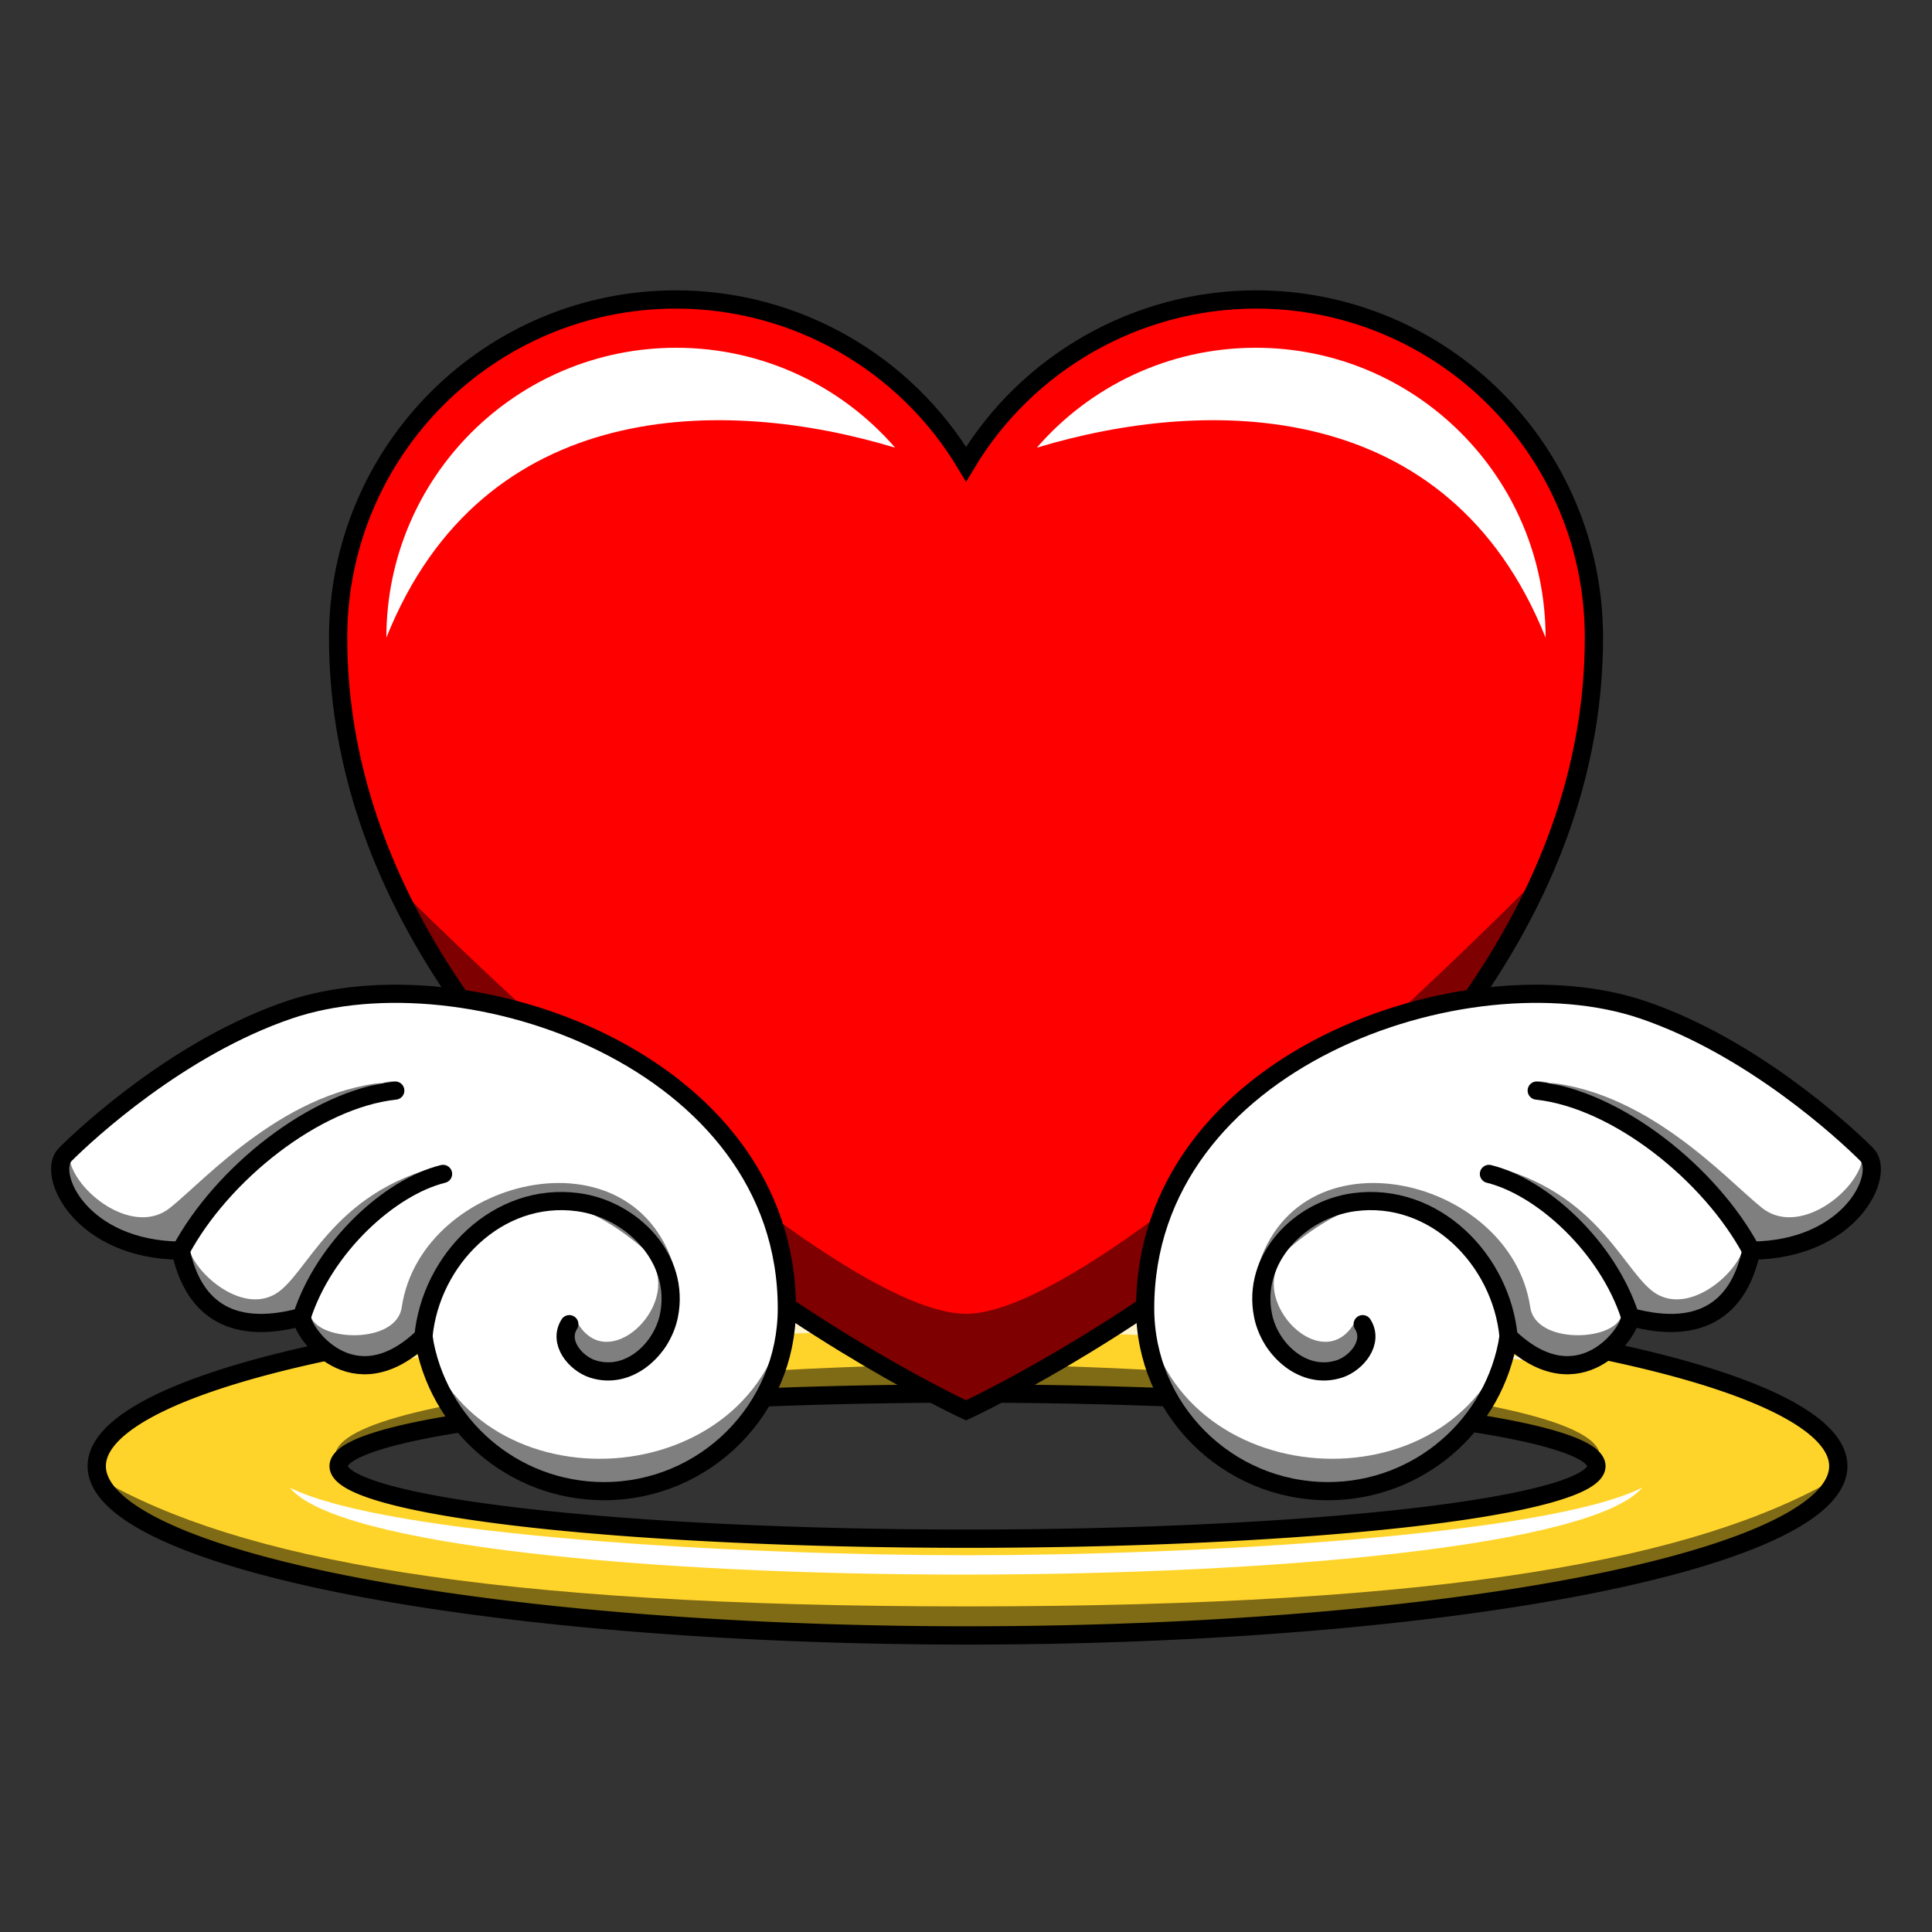 <?xml version="1.0" encoding="UTF-8" standalone="no"?>
<!-- Created with Inkscape (http://www.inkscape.org/) -->

<svg
   xmlns:dc="http://purl.org/dc/elements/1.1/"
   xmlns:cc="http://creativecommons.org/ns#"
   xmlns:rdf="http://www.w3.org/1999/02/22-rdf-syntax-ns#"
   xmlns:svg="http://www.w3.org/2000/svg"
   xmlns="http://www.w3.org/2000/svg"
   xmlns:sodipodi="http://sodipodi.sourceforge.net/DTD/sodipodi-0.dtd"
   xmlns:inkscape="http://www.inkscape.org/namespaces/inkscape"
   width="200"
   height="200"
   viewBox="0 0 52.917 52.917"
   version="1.1"
   id="svg8"
   inkscape:version="0.92.3 (2405546, 2018-03-11)"
   sodipodi:docname="icon.svg"
   inkscape:export-filename="/home/chris/godot/magical_girl/icon.png"
   inkscape:export-xdpi="96"
   inkscape:export-ydpi="96">
  <rect x="0" y="0" width="52.917" height="52.917" fill="#333333" stroke="none"/>
  <defs
     id="defs2">
    <filter
       style="color-interpolation-filters:sRGB"
       inkscape:label="Blur"
       id="filter1047">
      <feGaussianBlur
         stdDeviation="0.75 0.75"
         result="blur"
         id="feGaussianBlur1045" />
    </filter>
    <filter
       style="color-interpolation-filters:sRGB"
       inkscape:label="Blur"
       id="filter1051">
      <feGaussianBlur
         stdDeviation="0.75 0.75"
         result="blur"
         id="feGaussianBlur1049" />
    </filter>
    <filter
       style="color-interpolation-filters:sRGB"
       inkscape:label="Blur"
       id="filter1055">
      <feGaussianBlur
         stdDeviation="0.75 0.75"
         result="blur"
         id="feGaussianBlur1053" />
    </filter>
  </defs>
  <sodipodi:namedview
     id="base"
     pagecolor="#ffffff"
     bordercolor="#666666"
     borderopacity="1.0"
     inkscape:pageopacity="0.0"
     inkscape:pageshadow="2"
     inkscape:zoom="2.8775"
     inkscape:cx="69.950289"
     inkscape:cy="124.42493"
     inkscape:document-units="mm"
     inkscape:current-layer="layer1"
     showgrid="true"
     units="px"
     inkscape:snap-bbox="true"
     inkscape:object-paths="true"
     inkscape:snap-intersection-paths="true"
     inkscape:snap-smooth-nodes="true"
     inkscape:snap-midpoints="true"
     inkscape:window-width="1920"
     inkscape:window-height="1031"
     inkscape:window-x="728"
     inkscape:window-y="1080"
     inkscape:window-maximized="1"
     inkscape:measure-start="0,0"
     inkscape:measure-end="0,0"
     scale-x="2.2">
    <inkscape:grid
       type="xygrid"
       id="grid815" />
  </sodipodi:namedview>
  <g
     inkscape:label="Layer 1"
     inkscape:groupmode="layer"
     id="layer1"
     transform="translate(0,-244.083)">
    <g
       id="g1710"
       transform="translate(0,-5.556)">
      <path
         id="path1675"
         d="M 100,155 A 90,17.5 0 0 0 10,172.5 90,17.5 0 0 0 100,190 90,17.5 0 0 0 190,172.5 90,17.5 0 0 0 100,155 Z m 0,10 a 65,7.5 0 0 1 65,7.5 65,7.5 0 0 1 -65,7.5 65,7.5 0 0 1 -65,-7.5 65,7.5 0 0 1 65,-7.5 z"
         style="opacity:1;fill:#ffd42a;fill-opacity:1;stroke:#000000;stroke-width:1.89;stroke-linecap:round;stroke-linejoin:miter;stroke-miterlimit:4;stroke-dasharray:none;stroke-opacity:1"
         inkscape:connector-curvature="0"
         transform="matrix(0.265,0,0,0.265,0,244.083)" />
      <path
         sodipodi:nodetypes="zcscz"
         inkscape:connector-curvature="0"
         id="ellipse1686"
         transform="matrix(0.265,0,0,0.265,0,244.083)"
         d="m 100,162 c -20,0 -70,3 -65,10.5 -1.28e-4,-4.142 29.101,-7.5 65,-7.5 35.899,0 65,3.358 65,7.5 C 170,165 120,162 100,162 Z"
         style="opacity:0.5;fill:#000000;fill-opacity:1;stroke:none;stroke-width:1.89;stroke-linecap:round;stroke-linejoin:miter;stroke-miterlimit:4;stroke-dasharray:none;stroke-opacity:1" />
      <path
         sodipodi:nodetypes="czccc"
         inkscape:connector-curvature="0"
         id="path1695"
         transform="matrix(0.265,0,0,0.265,0,244.083)"
         d="M 189.764,173.758 C 175.384,182.06 150,186.996 100,187 50,187.004 24.568,182.046 10.342,173.832 13.92,182.948 52.983,189.992 100,190 c 47.194,-3.6e-4 86.372,-7.089 89.764,-16.242 z"
         style="opacity:0.5;fill:#000000;fill-opacity:1;stroke:none;stroke-width:1.89;stroke-linecap:round;stroke-linejoin:miter;stroke-miterlimit:4;stroke-dasharray:none;stroke-opacity:1" />
      <path
         sodipodi:nodetypes="cscc"
         inkscape:connector-curvature="0"
         id="rect1700"
         d="m 7.938,290.385 c 2.646,1.323 12.306,1.849 18.521,1.852 6.132,0.003 15.875,-0.529 18.521,-1.852 -2.71,3.172 -34.459,3.178 -37.042,0 z"
         style="opacity:1;fill:#ffffff;fill-opacity:1;stroke:none;stroke-width:0.5;stroke-linecap:round;stroke-linejoin:miter;stroke-miterlimit:4;stroke-dasharray:none;stroke-opacity:1" />
      <path
         style="opacity:0.75;fill:#ffffff;fill-opacity:1;stroke:none;stroke-width:0.436;stroke-linecap:round;stroke-linejoin:miter;stroke-miterlimit:4;stroke-dasharray:none;stroke-opacity:1"
         d="m 10.583,286.946 c 2.91,-0.529 10.548,-0.85 15.875,-0.853 5.256,-0.003 13.229,0.588 15.875,0.853 -7.926,-1.76 -23.536,-1.768 -31.75,0 z"
         id="path1703"
         inkscape:connector-curvature="0"
         sodipodi:nodetypes="cscc" />
    </g>
    <path
       style="opacity:1;fill:#ff0000;fill-opacity:1;stroke:#000000;stroke-width:0.5;stroke-linecap:round;stroke-linejoin:miter;stroke-miterlimit:4;stroke-dasharray:none;stroke-opacity:1"
       d="m 18.521,252.285 c -5.114,0 -9.26,4.146 -9.26,9.26 0,13.229 17.198,21.167 17.198,21.167 0,0 17.198,-7.938 17.198,-21.167 0,-5.114 -4.146,-9.26 -9.26,-9.26 -3.255,0.005 -6.268,1.717 -7.937,4.511 -1.669,-2.794 -4.683,-4.507 -7.938,-4.511 z"
       id="path825"
       inkscape:connector-curvature="0"
       sodipodi:nodetypes="cscsccc" />
    <path
       sodipodi:nodetypes="cscsczc"
       inkscape:connector-curvature="0"
       id="path1611"
       d="m 10.783,268.272 c 0.439,0.954 0.956,1.866 1.532,2.735 4.942,7.458 14.144,11.706 14.144,11.706 0,0 9.22,-4.255 14.158,-11.728 0.628,-0.95 1.186,-1.951 1.647,-3.002 0,0 -11.837,12.084 -15.805,12.084 -3.968,0 -15.676,-11.795 -15.676,-11.795 z"
       style="opacity:0.5;fill:#000000;fill-opacity:1;stroke:none;stroke-width:0.5;stroke-linecap:round;stroke-linejoin:miter;stroke-miterlimit:4;stroke-dasharray:none;stroke-opacity:1" />
    <g
       id="g1649"
       transform="translate(0,2.91)">
      <g
         transform="matrix(1.992,0,0,1.992,15.49,-258.223)"
         id="g1599">
        <g
           id="g1625">
          <path
             sodipodi:nodetypes="sscccsss"
             inkscape:connector-curvature="0"
             id="path1592"
             d="m 3.043,268.69 c 0,1.388 -1.125,2.514 -2.514,2.514 -1.255,0 -2.296,-0.92 -2.483,-2.123 -0.973,0.936 -1.682,-0.076 -1.672,-0.273 -1.035,0.282 -1.511,-0.181 -1.665,-0.911 -1.38,-0.011 -1.852,-1.058 -1.587,-1.323 0.303,-0.303 1.574,-1.478 3.077,-1.988 2.43,-0.825 6.844,0.687 6.844,4.105 z"
             style="opacity:1;fill:#ffffff;fill-opacity:1;stroke:#000000;stroke-width:0.25;stroke-linecap:round;stroke-linejoin:miter;stroke-miterlimit:4;stroke-dasharray:none;stroke-opacity:1" />
          <path
             sodipodi:nodetypes="ccccc"
             inkscape:connector-curvature="0"
             id="path933-3"
             d="m 0.052,268.908 c -0.159,0.25 0.085,0.538 0.319,0.615 0.496,0.162 0.958,-0.269 1.051,-0.733 0.159,-0.783 -0.508,-1.458 -1.248,-1.559 -1.107,-0.151 -2.029,0.792 -2.128,1.849"
             style="display:inline;fill:none;fill-rule:evenodd;stroke:#000000;stroke-width:0.25;stroke-linecap:round;stroke-miterlimit:4;stroke-dasharray:none" />
          <path
             sodipodi:nodetypes="cc"
             inkscape:connector-curvature="0"
             id="path935-6"
             d="m -1.684,266.842 c -0.731,0.18 -1.633,1.003 -1.942,1.964"
             style="display:inline;fill:none;fill-rule:evenodd;stroke:#000000;stroke-width:0.25;stroke-linecap:round;stroke-miterlimit:4;stroke-dasharray:none" />
          <path
             sodipodi:nodetypes="cc"
             inkscape:connector-curvature="0"
             id="path937-7"
             d="m -2.341,265.696 c -1.106,0.119 -2.388,1.15 -2.95,2.2"
             style="display:inline;fill:none;fill-rule:evenodd;stroke:#000000;stroke-width:0.25;stroke-linecap:round;stroke-miterlimit:4;stroke-dasharray:none" />
        </g>
        <path
           sodipodi:nodetypes="ccc"
           inkscape:connector-curvature="0"
           id="rect1627"
           d="m -1.954,269.08 c 0.746,2.414 4.611,2.173 4.997,-0.39 0.237,3.352 -4.886,3.006 -4.997,0.39 z"
           style="opacity:0.5;fill:#000000;fill-opacity:1;stroke:none;stroke-width:0.251;stroke-linecap:round;stroke-linejoin:miter;stroke-miterlimit:4;stroke-dasharray:none;stroke-opacity:1" />
        <path
           style="opacity:0.5;fill:#000000;fill-opacity:1;stroke:none;stroke-width:0.251;stroke-linecap:round;stroke-linejoin:miter;stroke-miterlimit:4;stroke-dasharray:none;stroke-opacity:1"
           d="m 0.176,268.908 c 0.417,0.673 1.331,-0.204 1.044,-0.798 1.064,1.799 -1.587,1.664 -1.044,0.798 z"
           id="path1630"
           inkscape:connector-curvature="0"
           sodipodi:nodetypes="ccc" />
        <path
           sodipodi:nodetypes="ccscc"
           inkscape:connector-curvature="0"
           id="path1632"
           d="m -3.626,268.807 c -0.368,0.537 -1.998,-0.419 -1.541,-0.902 0.12,0.342 0.715,0.844 1.165,0.595 0.452,-0.249 0.771,-1.411 2.321,-1.778 -0.402,0.178 -2.013,1.694 -1.946,2.086 z"
           style="opacity:0.5;fill:#000000;fill-opacity:1;stroke:none;stroke-width:0.251;stroke-linecap:round;stroke-linejoin:miter;stroke-miterlimit:4;stroke-dasharray:none;stroke-opacity:1" />
        <path
           style="opacity:0.5;fill:#000000;fill-opacity:1;stroke:none;stroke-width:0.251;stroke-linecap:round;stroke-linejoin:miter;stroke-miterlimit:4;stroke-dasharray:none;stroke-opacity:1"
           d="m -5.292,267.896 c -0.449,0.106 -1.975,-0.732 -1.518,-1.214 0.118,0.444 0.882,1.015 1.37,0.628 0.485,-0.384 1.617,-1.672 3.094,-1.735 -0.577,-0.099 -3.095,1.8 -2.947,2.321 z"
           id="path1634"
           inkscape:connector-curvature="0"
           sodipodi:nodetypes="ccscc" />
        <path
           style="opacity:0.5;fill:#000000;fill-opacity:1;stroke:none;stroke-width:0.251;stroke-linecap:round;stroke-linejoin:miter;stroke-miterlimit:4;stroke-dasharray:none;stroke-opacity:1"
           d="m -1.954,269.08 c -0.368,0.537 -2.005,0.208 -1.547,-0.275 0.12,0.342 1.175,0.379 1.249,-0.13 0.268,-1.832 3.358,-2.547 3.801,-0.33 -0.313,-0.376 -1.269,-1.275 -2.011,-1.081 -0.879,0.23 -1.619,1.283 -1.492,1.816 z"
           id="path1636"
           inkscape:connector-curvature="0"
           sodipodi:nodetypes="ccscscc" />
      </g>
    </g>
    <path
       style="opacity:1;fill:#ffffff;fill-opacity:1;stroke:none;stroke-width:0.5;stroke-linecap:round;stroke-linejoin:miter;stroke-miterlimit:4;stroke-dasharray:none;stroke-opacity:1"
       d="m 10.583,261.546 c 0,-4.384 3.554,-7.938 7.938,-7.938 2.395,0 4.542,1.06 5.997,2.737 -4.674,-1.414 -11.289,-1.414 -13.934,5.2 z"
       id="path1616"
       inkscape:connector-curvature="0"
       sodipodi:nodetypes="cscc" />
    <path
       sodipodi:nodetypes="cscc"
       inkscape:connector-curvature="0"
       id="path1619"
       d="m 42.333,261.546 c 0,-4.384 -3.554,-7.938 -7.938,-7.938 -2.395,0 -4.542,1.06 -5.997,2.737 4.674,-1.414 11.289,-1.414 13.934,5.2 z"
       style="opacity:1;fill:#ffffff;fill-opacity:1;stroke:none;stroke-width:0.5;stroke-linecap:round;stroke-linejoin:miter;stroke-miterlimit:4;stroke-dasharray:none;stroke-opacity:1" />
    <g
       id="g1673"
       transform="matrix(-1,0,0,1,52.917,2.91)">
      <g
         id="g1671"
         transform="matrix(1.992,0,0,1.992,15.49,-258.223)">
        <g
           id="g1659">
          <path
             style="opacity:1;fill:#ffffff;fill-opacity:1;stroke:#000000;stroke-width:0.25;stroke-linecap:round;stroke-linejoin:miter;stroke-miterlimit:4;stroke-dasharray:none;stroke-opacity:1"
             d="m 3.043,268.69 c 0,1.388 -1.125,2.514 -2.514,2.514 -1.255,0 -2.296,-0.92 -2.483,-2.123 -0.973,0.936 -1.682,-0.076 -1.672,-0.273 -1.035,0.282 -1.511,-0.181 -1.665,-0.911 -1.38,-0.011 -1.852,-1.058 -1.587,-1.323 0.303,-0.303 1.574,-1.478 3.077,-1.988 2.43,-0.825 6.844,0.687 6.844,4.105 z"
             id="path1651"
             inkscape:connector-curvature="0"
             sodipodi:nodetypes="sscccsss" />
          <path
             style="display:inline;fill:none;fill-rule:evenodd;stroke:#000000;stroke-width:0.25;stroke-linecap:round;stroke-miterlimit:4;stroke-dasharray:none"
             d="m 0.052,268.908 c -0.159,0.25 0.085,0.538 0.319,0.615 0.496,0.162 0.958,-0.269 1.051,-0.733 0.159,-0.783 -0.508,-1.458 -1.248,-1.559 -1.107,-0.151 -2.029,0.792 -2.128,1.849"
             id="path1653"
             inkscape:connector-curvature="0"
             sodipodi:nodetypes="ccccc" />
          <path
             style="display:inline;fill:none;fill-rule:evenodd;stroke:#000000;stroke-width:0.25;stroke-linecap:round;stroke-miterlimit:4;stroke-dasharray:none"
             d="m -1.684,266.842 c -0.731,0.18 -1.633,1.003 -1.942,1.964"
             id="path1655"
             inkscape:connector-curvature="0"
             sodipodi:nodetypes="cc" />
          <path
             style="display:inline;fill:none;fill-rule:evenodd;stroke:#000000;stroke-width:0.25;stroke-linecap:round;stroke-miterlimit:4;stroke-dasharray:none"
             d="m -2.341,265.696 c -1.106,0.119 -2.388,1.15 -2.95,2.2"
             id="path1657"
             inkscape:connector-curvature="0"
             sodipodi:nodetypes="cc" />
        </g>
        <path
           style="opacity:0.5;fill:#000000;fill-opacity:1;stroke:none;stroke-width:0.251;stroke-linecap:round;stroke-linejoin:miter;stroke-miterlimit:4;stroke-dasharray:none;stroke-opacity:1"
           d="m -1.954,269.08 c 0.746,2.414 4.611,2.173 4.997,-0.39 0.237,3.352 -4.886,3.006 -4.997,0.39 z"
           id="path1661"
           inkscape:connector-curvature="0"
           sodipodi:nodetypes="ccc" />
        <path
           sodipodi:nodetypes="ccc"
           inkscape:connector-curvature="0"
           id="path1663"
           d="m 0.176,268.908 c 0.417,0.673 1.331,-0.204 1.044,-0.798 1.064,1.799 -1.587,1.664 -1.044,0.798 z"
           style="opacity:0.5;fill:#000000;fill-opacity:1;stroke:none;stroke-width:0.251;stroke-linecap:round;stroke-linejoin:miter;stroke-miterlimit:4;stroke-dasharray:none;stroke-opacity:1" />
        <path
           style="opacity:0.5;fill:#000000;fill-opacity:1;stroke:none;stroke-width:0.251;stroke-linecap:round;stroke-linejoin:miter;stroke-miterlimit:4;stroke-dasharray:none;stroke-opacity:1"
           d="m -3.626,268.807 c -0.368,0.537 -1.998,-0.419 -1.541,-0.902 0.12,0.342 0.715,0.844 1.165,0.595 0.452,-0.249 0.771,-1.411 2.321,-1.778 -0.402,0.178 -2.013,1.694 -1.946,2.086 z"
           id="path1665"
           inkscape:connector-curvature="0"
           sodipodi:nodetypes="ccscc" />
        <path
           sodipodi:nodetypes="ccscc"
           inkscape:connector-curvature="0"
           id="path1667"
           d="m -5.292,267.896 c -0.449,0.106 -1.975,-0.732 -1.518,-1.214 0.118,0.444 0.882,1.015 1.37,0.628 0.485,-0.384 1.617,-1.672 3.094,-1.735 -0.577,-0.099 -3.095,1.8 -2.947,2.321 z"
           style="opacity:0.5;fill:#000000;fill-opacity:1;stroke:none;stroke-width:0.251;stroke-linecap:round;stroke-linejoin:miter;stroke-miterlimit:4;stroke-dasharray:none;stroke-opacity:1" />
        <path
           sodipodi:nodetypes="ccscscc"
           inkscape:connector-curvature="0"
           id="path1669"
           d="m -1.954,269.08 c -0.368,0.537 -2.005,0.208 -1.547,-0.275 0.12,0.342 1.175,0.379 1.249,-0.13 0.268,-1.832 3.358,-2.547 3.801,-0.33 -0.313,-0.376 -1.269,-1.275 -2.011,-1.081 -0.879,0.23 -1.619,1.283 -1.492,1.816 z"
           style="opacity:0.5;fill:#000000;fill-opacity:1;stroke:none;stroke-width:0.251;stroke-linecap:round;stroke-linejoin:miter;stroke-miterlimit:4;stroke-dasharray:none;stroke-opacity:1" />
      </g>
    </g>
  </g>
</svg>
